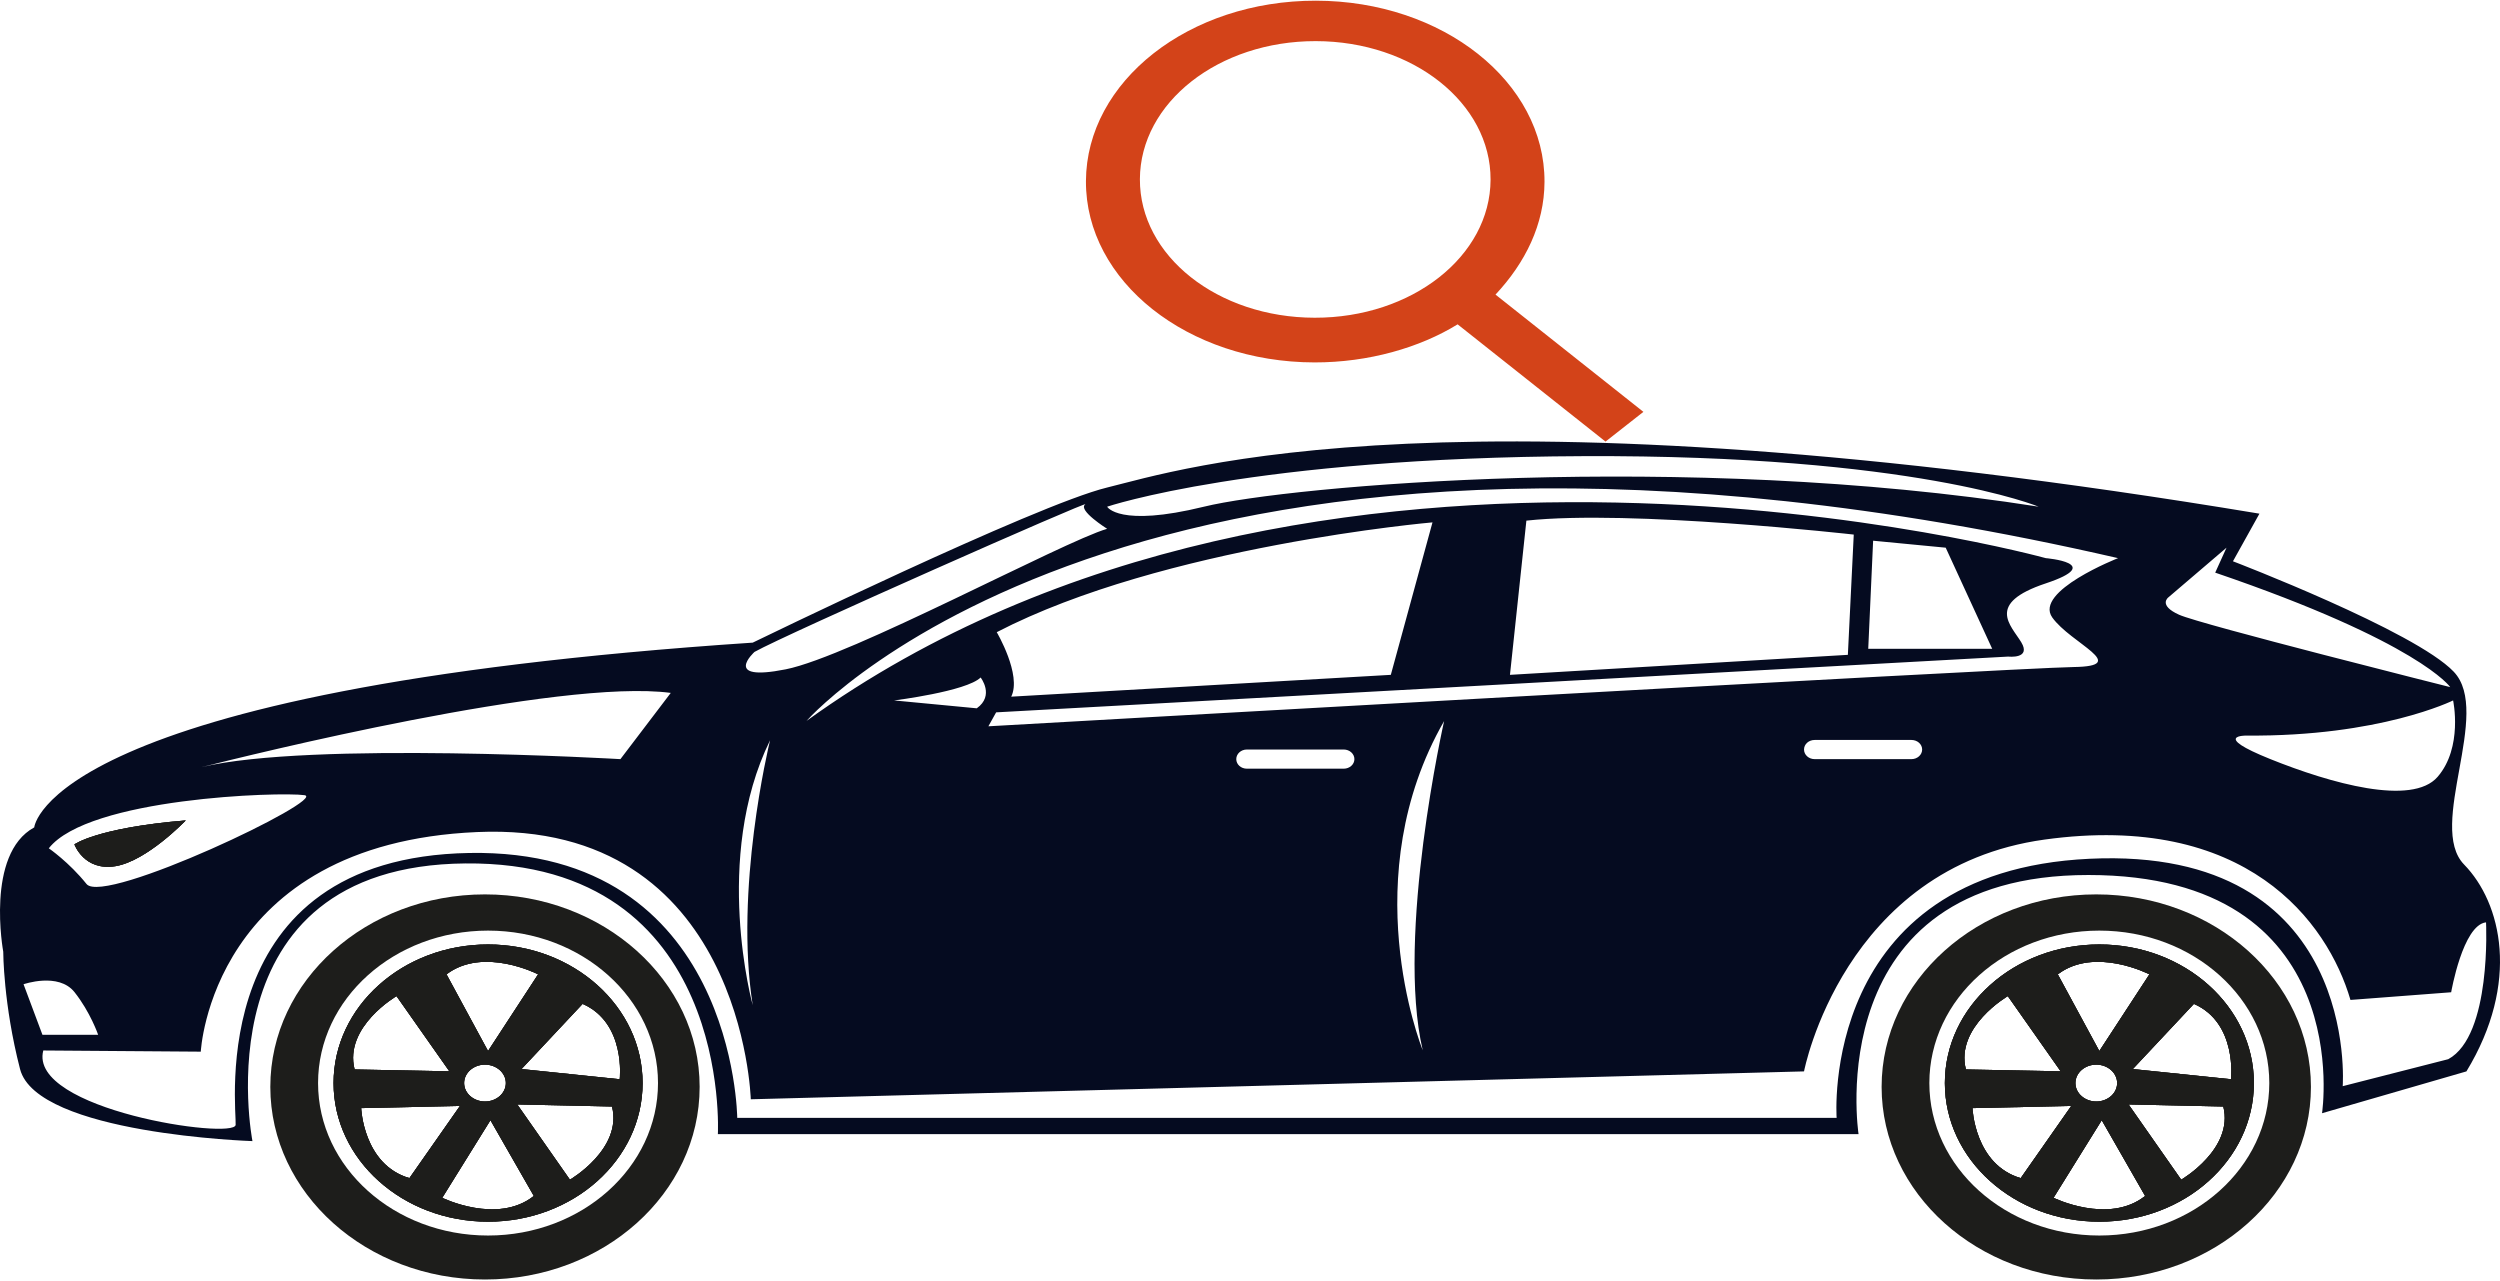 <svg width="636" height="326" viewBox="0 0 636 326" fill="none" xmlns="http://www.w3.org/2000/svg">
<path d="M408.442 112.341L370.818 82.511C361.187 88.451 348.134 92.22 334.409 92.199C302.156 92.149 276.162 71.54 276.263 46.098C276.364 20.657 302.523 0.127 334.776 0.177C367.029 0.226 393.023 20.836 392.922 46.277C392.879 57.103 388.037 66.839 380.456 74.947L418.08 104.777L408.442 112.341ZM334.735 10.462C310.031 10.424 290.067 26.091 289.99 45.578C289.912 65.065 309.75 80.793 334.455 80.831C359.159 80.869 379.122 65.202 379.2 45.715C379.277 26.228 359.439 10.499 334.735 10.462Z" fill="#D34319"/>
<path d="M18.936 214.815C18.936 214.815 24.593 210.592 47.256 208.714C47.256 208.714 37.402 219.018 29.401 220.349C21.4 221.679 18.936 214.815 18.936 214.815Z" fill="#1D1D1B"/>
<path d="M626.869 219.94C617.331 210.186 634.082 181.223 624.228 170.883C614.374 160.525 568.062 142.79 568.062 142.79L574.802 130.676C369.353 96.534 299.885 119.591 281.655 124.025C263.426 128.459 191.494 163.487 191.494 163.487C11.665 175.459 8.709 210.487 8.709 210.487C-3.766 217.28 0.826 242.11 0.826 242.11C0.826 242.11 0.826 255.412 5.102 271.977C9.359 288.525 64.224 290.298 64.224 290.298C64.224 290.298 50.429 220.242 118.419 219.657C186.41 219.054 182.626 288.525 182.626 288.525H472.817C472.817 288.525 462.628 222.601 531.288 222.601C599.929 222.601 590.726 283.204 590.726 283.204L627.46 272.563C641.196 249.949 636.388 229.695 626.869 219.94ZM620.129 197.629C613.626 205.149 592.874 199.26 577.601 193.124C562.327 186.987 571.511 187.129 571.511 187.129C605.506 187.431 624.07 178.19 624.07 178.19C624.07 178.19 626.63 190.109 620.129 197.629ZM551.646 151.959L566.426 139.331L563.549 145.68C615.537 163.416 623.341 174.803 623.341 174.803C623.341 174.803 559.765 158.84 554.366 156.393C548.926 153.945 551.646 151.959 551.646 151.959ZM522.085 157.067C526.775 163.7 542.285 169.482 527.504 169.695C512.724 169.908 251.444 184.77 251.444 184.77L253.415 181.223L510.911 167.034C510.911 167.034 516.823 167.708 514.202 163.381C511.581 159.053 505.058 153.536 520.449 148.412C535.821 143.286 520.449 141.991 520.449 141.991C520.449 141.991 333.919 90.487 205.171 183.406C207.24 181.081 294.169 85.698 538.836 141.991C538.836 141.991 517.395 150.398 522.085 157.067ZM488.996 190.676C488.996 192.024 487.774 193.124 486.277 193.124H461.643C460.145 193.124 458.943 192.024 458.943 190.676C458.943 189.328 460.145 188.246 461.643 188.246H486.277C487.772 188.246 488.996 189.328 488.996 190.676ZM361.943 267.189C361.312 265.594 344.66 223.028 367.382 183.44C367.382 183.44 355.083 237.907 361.943 267.189ZM344.561 193.124C344.561 194.472 343.339 195.554 341.842 195.554H317.207C315.71 195.554 314.507 194.472 314.507 193.124C314.507 191.776 315.71 190.676 317.207 190.676H341.842C343.337 190.676 344.561 191.776 344.561 193.124ZM253.572 160.827C295.943 138.87 364.426 132.893 364.426 132.893L353.824 171.681L257.258 177.232C259.977 171.681 253.572 160.827 253.572 160.827ZM384.134 171.681L388.311 132.45C414.68 129.576 471.595 135.997 471.595 135.997L470.097 166.591L384.134 171.681ZM475.28 165.048L476.522 137.557L494.987 139.331L506.812 165.048H475.28ZM248.488 180.194L227.46 178.19C227.46 178.19 245.847 175.902 249.473 172.355C249.473 172.355 253.08 176.931 248.488 180.194ZM402.855 116.044C487.045 115.689 518.636 128.902 518.636 128.902C428.475 114.714 327.968 123.582 306.289 128.902C284.611 134.223 281.655 128.902 281.655 128.902C281.655 128.902 318.664 116.399 402.855 116.044ZM191.947 165.846C199.791 161.412 278.049 126.827 276.078 128.317C274.107 129.789 281.655 134.525 281.655 134.525C270.245 137.877 216.286 167.034 199.87 170.28C183.454 173.543 191.947 165.846 191.947 165.846ZM195.909 188.317C195.475 190.091 186.843 226.308 191.494 255.714C191.494 255.714 181.166 218.38 195.909 188.317ZM170.644 176.275L157.834 193.124C157.834 193.124 78.768 188.495 51.276 195.163C63.199 192.148 142.423 172.515 170.644 176.275ZM77.448 202.293C83.597 203.18 26.445 230.44 22.011 224.889C17.577 219.355 12.414 215.808 12.414 215.808C22.504 202.949 71.279 201.406 77.448 202.293ZM5.989 250.393C5.989 250.393 14.857 247.289 18.937 252.379C22.996 257.487 24.967 263.251 24.967 263.251H10.797L5.989 250.393ZM622.829 269.459L595.987 276.323C595.987 276.323 600.579 215.205 531.604 218.468C462.628 221.714 467.239 284.392 467.239 284.392H187.553C187.553 284.392 187.06 215.808 119.405 216.996C51.73 218.167 60.263 282.264 59.948 286.166C59.632 290.052 7.073 282.317 11.014 267.242L51.079 267.543C51.079 267.543 53.7 214.62 121.375 211.675C189.031 208.714 191.001 279.657 191.001 279.657L458.943 272.563C458.943 272.563 468.875 220.685 520.114 213.591C571.353 206.497 592.125 234.431 597.958 254.383L623.578 252.432C623.578 252.432 626.534 235.317 632.446 234.643C632.446 234.643 633.924 263.482 622.829 269.459Z" fill="#050B20"/>
<path d="M47.256 208.714C47.256 208.714 37.402 219.018 29.401 220.349C21.4 221.679 18.936 214.817 18.936 214.817C18.936 214.817 24.593 210.594 47.256 208.714Z" fill="#1D1D1B"/>
<path d="M47.256 208.714C47.256 208.714 37.402 219.018 29.401 220.349C21.4 221.679 18.936 214.817 18.936 214.817C18.936 214.817 24.593 210.594 47.256 208.714Z" fill="#1D1D1B"/>
<path d="M534.069 240.271C512.366 240.271 494.769 256.063 494.769 275.53C494.769 295.018 512.366 310.796 534.069 310.796C555.771 310.796 573.393 295.018 573.393 275.53C573.393 256.063 555.771 240.271 534.069 240.271ZM546.808 247.869L534.069 267.38L523.502 247.869C532.936 240.715 546.808 247.869 546.808 247.869ZM538.6 275.53C538.6 278.127 536.218 280.223 533.293 280.223C530.368 280.223 527.984 278.127 527.984 275.53C527.984 272.942 530.368 270.841 533.293 270.841C536.218 270.841 538.6 272.942 538.6 275.53ZM510.787 253.413L524.232 272.538L500.124 272.07C497.365 261.222 510.787 253.413 510.787 253.413ZM501.799 281.902L526.922 281.353L514.066 299.716C502.317 296.272 501.799 281.902 501.799 281.902ZM522.416 304.721L534.682 284.98L545.722 304.255C536.45 311.622 522.416 304.721 522.416 304.721ZM554.9 300.114L541.501 280.966L565.609 281.496C568.323 292.324 554.9 300.114 554.9 300.114ZM542.585 271.963L558.13 255.384C569.241 260.247 567.566 274.555 567.566 274.555L542.585 271.963Z" fill="#1D1D1B"/>
<path d="M533.291 227.533C503.144 227.533 478.682 249.464 478.682 276.507C478.682 303.576 503.144 325.506 533.291 325.506C563.437 325.506 587.902 303.576 587.902 276.507C587.902 249.465 563.439 227.533 533.291 227.533ZM534.069 314.318C510.198 314.318 490.827 296.953 490.827 275.53C490.827 254.112 510.198 236.747 534.069 236.747C557.943 236.747 577.309 254.112 577.309 275.53C577.309 296.953 557.943 314.318 534.069 314.318Z" fill="#1D1D1B"/>
<path d="M534.069 240.271C512.366 240.271 494.769 256.063 494.769 275.53C494.769 295.018 512.366 310.796 534.069 310.796C555.771 310.796 573.393 295.018 573.393 275.53C573.393 256.063 555.771 240.271 534.069 240.271ZM546.808 247.869L534.069 267.38L523.502 247.869C532.936 240.715 546.808 247.869 546.808 247.869ZM538.6 275.53C538.6 278.127 536.218 280.223 533.293 280.223C530.368 280.223 527.984 278.127 527.984 275.53C527.984 272.942 530.368 270.841 533.293 270.841C536.218 270.841 538.6 272.942 538.6 275.53ZM510.787 253.413L524.232 272.538L500.124 272.07C497.365 261.222 510.787 253.413 510.787 253.413ZM501.799 281.902L526.922 281.353L514.066 299.716C502.317 296.272 501.799 281.902 501.799 281.902ZM522.416 304.721L534.682 284.98L545.722 304.255C536.45 311.622 522.416 304.721 522.416 304.721ZM554.9 300.114L541.501 280.966L565.609 281.496C568.323 292.324 554.9 300.114 554.9 300.114ZM542.585 271.963L558.13 255.384C569.241 260.247 567.566 274.555 567.566 274.555L542.585 271.963Z" fill="#1D1D1B"/>
<path d="M534.069 240.271C512.366 240.271 494.769 256.063 494.769 275.53C494.769 295.018 512.366 310.796 534.069 310.796C555.771 310.796 573.393 295.018 573.393 275.53C573.393 256.063 555.771 240.271 534.069 240.271ZM546.808 247.869L534.069 267.38L523.502 247.869C532.936 240.715 546.808 247.869 546.808 247.869ZM538.6 275.53C538.6 278.127 536.218 280.223 533.293 280.223C530.368 280.223 527.984 278.127 527.984 275.53C527.984 272.942 530.368 270.841 533.293 270.841C536.218 270.841 538.6 272.942 538.6 275.53ZM510.787 253.413L524.232 272.538L500.124 272.07C497.365 261.222 510.787 253.413 510.787 253.413ZM501.799 281.902L526.922 281.353L514.066 299.716C502.317 296.272 501.799 281.902 501.799 281.902ZM522.416 304.721L534.682 284.98L545.722 304.255C536.45 311.622 522.416 304.721 522.416 304.721ZM554.9 300.114L541.501 280.966L565.609 281.496C568.323 292.324 554.9 300.114 554.9 300.114ZM542.585 271.963L558.13 255.384C569.241 260.247 567.566 274.555 567.566 274.555L542.585 271.963Z" fill="#1D1D1B"/>
<path d="M124.156 240.271C102.453 240.271 84.856 256.063 84.856 275.53C84.856 295.018 102.453 310.796 124.156 310.796C145.858 310.796 163.48 295.018 163.48 275.53C163.48 256.063 145.858 240.271 124.156 240.271ZM136.895 247.869L124.156 267.38L113.589 247.869C123.023 240.715 136.895 247.869 136.895 247.869ZM128.687 275.53C128.687 278.127 126.304 280.223 123.38 280.223C120.455 280.223 118.071 278.127 118.071 275.53C118.071 272.942 120.455 270.841 123.38 270.841C126.304 270.841 128.687 272.942 128.687 275.53ZM100.874 253.413L114.318 272.538L90.21 272.07C87.451 261.222 100.874 253.413 100.874 253.413ZM91.886 281.902L117.008 281.353L104.153 299.716C92.404 296.272 91.886 281.902 91.886 281.902ZM112.503 304.721L124.769 284.98L135.807 304.255C126.537 311.622 112.503 304.721 112.503 304.721ZM144.987 300.114L131.588 280.966L155.696 281.496C158.41 292.324 144.987 300.114 144.987 300.114ZM132.672 271.963L148.217 255.384C159.328 260.247 157.653 274.555 157.653 274.555L132.672 271.963Z" fill="#1D1D1B"/>
<path d="M123.378 227.533C93.232 227.533 68.769 249.464 68.769 276.507C68.769 303.576 93.232 325.506 123.378 325.506C153.524 325.506 177.989 303.576 177.989 276.507C177.989 249.465 153.526 227.533 123.378 227.533ZM124.157 314.318C100.285 314.318 80.915 296.953 80.915 275.53C80.915 254.112 100.285 236.747 124.157 236.747C148.03 236.747 167.396 254.112 167.396 275.53C167.396 296.953 148.03 314.318 124.157 314.318Z" fill="#1D1D1B"/>
<path d="M124.156 240.271C102.453 240.271 84.856 256.063 84.856 275.53C84.856 295.018 102.453 310.796 124.156 310.796C145.858 310.796 163.48 295.018 163.48 275.53C163.48 256.063 145.858 240.271 124.156 240.271ZM136.895 247.869L124.156 267.38L113.589 247.869C123.023 240.715 136.895 247.869 136.895 247.869ZM128.687 275.53C128.687 278.127 126.304 280.223 123.38 280.223C120.455 280.223 118.071 278.127 118.071 275.53C118.071 272.942 120.455 270.841 123.38 270.841C126.304 270.841 128.687 272.942 128.687 275.53ZM100.874 253.413L114.318 272.538L90.21 272.07C87.451 261.222 100.874 253.413 100.874 253.413ZM91.886 281.902L117.008 281.353L104.153 299.716C92.404 296.272 91.886 281.902 91.886 281.902ZM112.503 304.721L124.769 284.98L135.807 304.255C126.537 311.622 112.503 304.721 112.503 304.721ZM144.987 300.114L131.588 280.966L155.696 281.496C158.41 292.324 144.987 300.114 144.987 300.114ZM132.672 271.963L148.217 255.384C159.328 260.247 157.653 274.555 157.653 274.555L132.672 271.963Z" fill="#1D1D1B"/>
<path d="M124.156 240.271C102.453 240.271 84.856 256.063 84.856 275.53C84.856 295.018 102.453 310.796 124.156 310.796C145.858 310.796 163.48 295.018 163.48 275.53C163.48 256.063 145.858 240.271 124.156 240.271ZM136.895 247.869L124.156 267.38L113.589 247.869C123.023 240.715 136.895 247.869 136.895 247.869ZM128.687 275.53C128.687 278.127 126.304 280.223 123.38 280.223C120.455 280.223 118.071 278.127 118.071 275.53C118.071 272.942 120.455 270.841 123.38 270.841C126.304 270.841 128.687 272.942 128.687 275.53ZM100.874 253.413L114.318 272.538L90.21 272.07C87.451 261.222 100.874 253.413 100.874 253.413ZM91.886 281.902L117.008 281.353L104.153 299.716C92.404 296.272 91.886 281.902 91.886 281.902ZM112.503 304.721L124.769 284.98L135.807 304.255C126.537 311.622 112.503 304.721 112.503 304.721ZM144.987 300.114L131.588 280.966L155.696 281.496C158.41 292.324 144.987 300.114 144.987 300.114ZM132.672 271.963L148.217 255.384C159.328 260.247 157.653 274.555 157.653 274.555L132.672 271.963Z" fill="#1D1D1B"/>
</svg>
